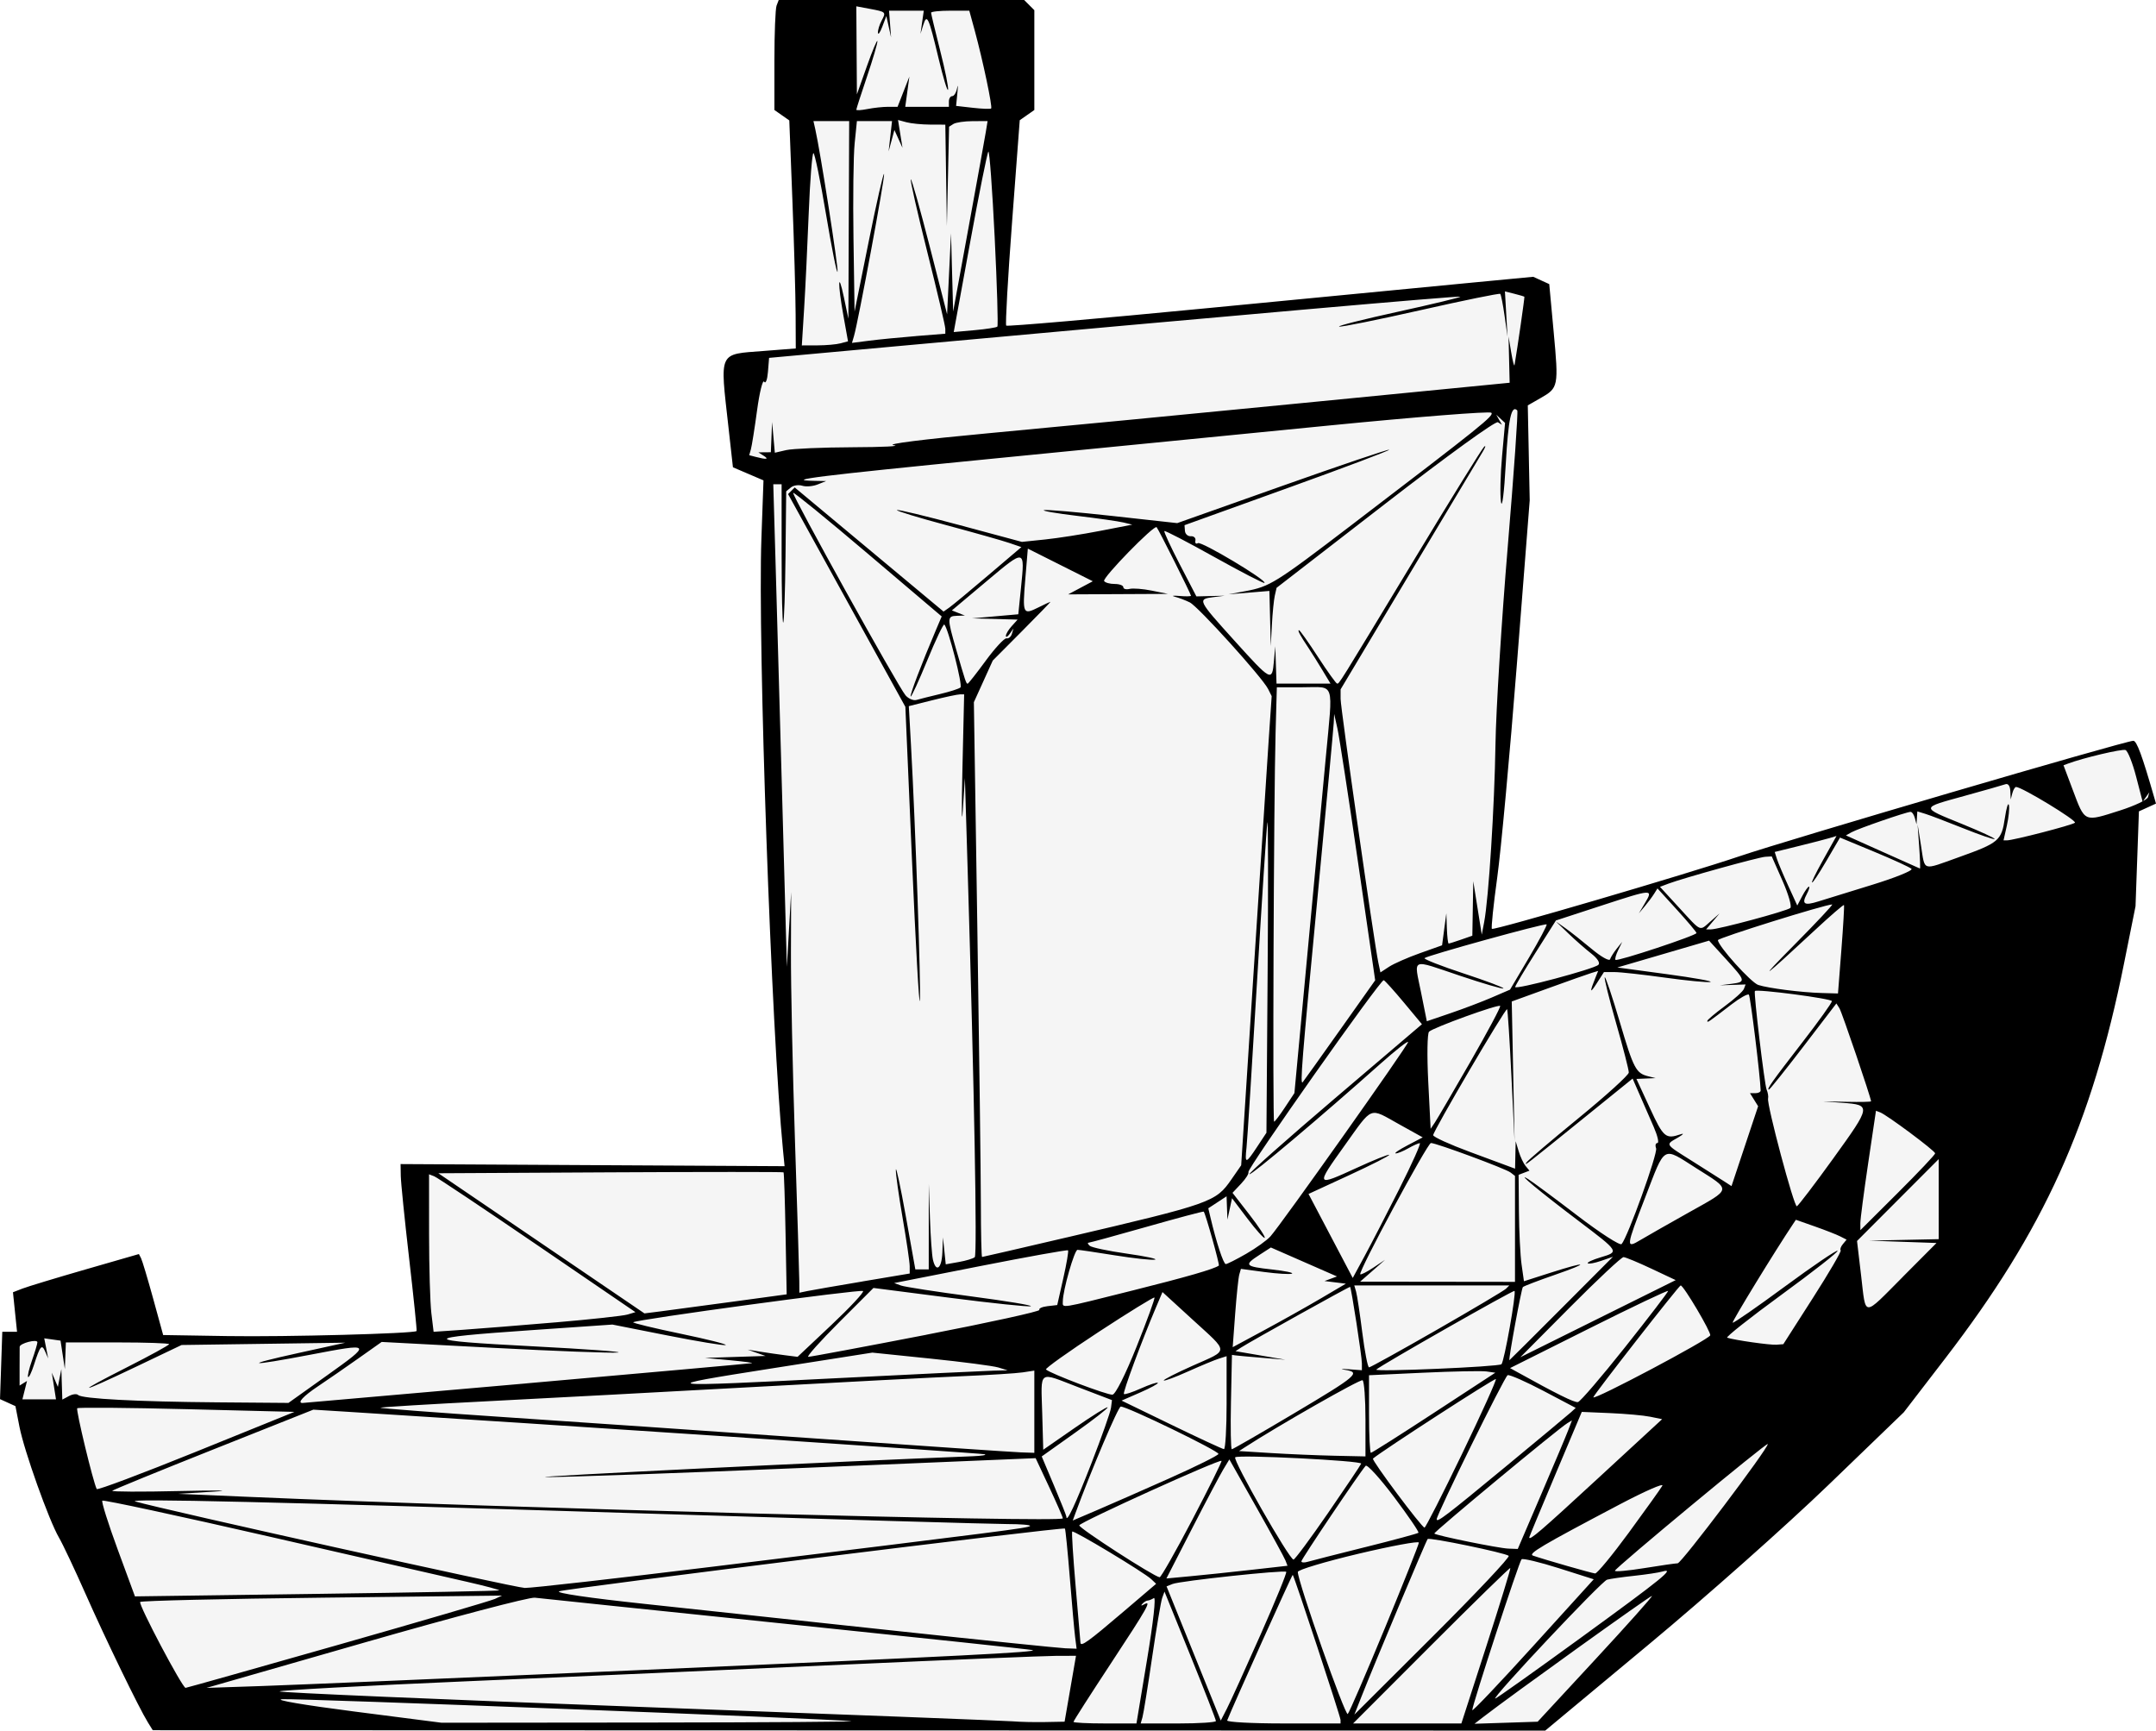 <?xml version="1.0" encoding="UTF-8" standalone="no"?>
<!-- Created with Inkscape (http://www.inkscape.org/) -->

<svg
   width="158.75mm"
   height="127.414mm"
   viewBox="0 0 158.75 127.414"
   version="1.1"
   id="svg1"
   xml:space="preserve"
   inkscape:version="1.4.2 (ebf0e940d0, 2025-05-08)"
   sodipodi:docname="3d.svg"
   xmlns:inkscape="http://www.inkscape.org/namespaces/inkscape"
   xmlns:sodipodi="http://sodipodi.sourceforge.net/DTD/sodipodi-0.dtd"
   xmlns="http://www.w3.org/2000/svg"
   xmlns:svg="http://www.w3.org/2000/svg"><sodipodi:namedview
     id="namedview1"
     pagecolor="#ffffff"
     bordercolor="#000000"
     borderopacity="0.25"
     inkscape:showpageshadow="2"
     inkscape:pageopacity="0.0"
     inkscape:pagecheckerboard="true"
     inkscape:deskcolor="#d1d1d1"
     inkscape:document-units="mm"
     inkscape:zoom="0.74118967"
     inkscape:cx="397.33419"
     inkscape:cy="561.25984"
     inkscape:window-width="1920"
     inkscape:window-height="1043"
     inkscape:window-x="0"
     inkscape:window-y="0"
     inkscape:window-maximized="1"
     inkscape:current-layer="layer1" /><defs
     id="defs1"><inkscape:path-effect
       effect="fill_between_many"
       method="originald"
       linkedpaths="#path1-2,0,1"
       id="path-effect2"
       is_visible="true"
       lpeversion="0"
       join="true"
       close="true"
       autoreverse="true" /></defs><g
     inkscape:label="Layer 1"
     inkscape:groupmode="layer"
     id="layer1"><path
       inkscape:original-d="M 0,0"
       inkscape:path-effect="#path-effect2"
       d="m 0.307,129.191 c -0.635,-1.012 -3.107,-6.109 -4.597,-9.476 -0.794,-1.794 -1.671,-3.651 -1.95,-4.128 -0.735,-1.256 -2.562,-6.38 -2.909,-8.157 l -0.297,-1.523 -0.568,-0.258 -0.568,-0.258 0.084,-2.479 0.084,-2.479 h 0.543 0.543 l -0.15,-1.455 -0.15,-1.455 0.703,-0.272 c 0.387,-0.15 2.473,-0.782 4.636,-1.406 l 3.933,-1.134 0.158,0.305 c 0.087,0.168 0.489,1.509 0.894,2.981 l 0.735,2.676 4.743,0.077 c 4.271,0.069 13.765,-0.185 13.917,-0.373 0.033,-0.041 -0.212,-2.434 -0.545,-5.318 -0.333,-2.884 -0.612,-5.632 -0.619,-6.108 l -0.014,-0.865 14.137,0.078 14.137,0.078 -0.116,-1.18 C 46.217,78.367 45.206,49.696 45.481,42.021 l 0.153,-4.273 -1.125,-0.482 -1.125,-0.482 -0.332,-2.979 c -0.628,-5.637 -0.777,-5.321 2.63,-5.587 l 2.329,-0.182 -0.011,-2.536 C 47.994,24.103 47.887,20.326 47.762,17.104 L 47.535,11.247 46.986,10.863 46.438,10.479 V 6.845 c 0,-1.999 0.072,-3.821 0.159,-4.049 L 46.756,2.381 h 9.035 9.035 l 0.375,0.375 0.375,0.375 v 3.674 3.674 l -0.537,0.376 -0.537,0.376 -0.565,7.495 c -0.311,4.122 -0.504,7.555 -0.43,7.629 0.074,0.074 6.734,-0.504 14.8,-1.285 8.066,-0.781 16.766,-1.62 19.334,-1.865 l 4.669,-0.445 0.59,0.269 0.59,0.269 0.325,3.512 c 0.372,4.019 0.351,4.127 -0.945,4.868 l -0.96,0.549 0.071,3.495 0.071,3.495 -0.944,12.06 c -0.519,6.633 -1.171,13.706 -1.449,15.719 -0.278,2.012 -0.454,3.71 -0.392,3.772 0.138,0.138 14.367,-4.034 18.217,-5.341 3.646,-1.237 28.373,-8.487 29.01,-8.505 0.252,-0.007 0.644,1.055 1.552,4.208 l 0.119,0.415 -0.628,0.286 -0.628,0.286 -0.125,3.493 -0.125,3.493 -0.843,4.195 c -2.388,11.889 -5.9,19.645 -13.184,29.115 l -3.035,3.946 -5.56,5.361 c -3.097,2.985 -8.946,8.177 -13.201,11.718 l -7.641,6.358 -51.265,-0.014 -51.265,-0.014 z"
       id="path2"
       transform="translate(10.583,-2.381)"
       style="fill:#d2d2d2;fill-opacity:0.218" /><path
       style="fill:#000000;fill-opacity:1;stroke-width:0.991"
       d="m 0.307,129.191 c -0.635,-1.012 -3.107,-6.109 -4.597,-9.476 -0.794,-1.794 -1.671,-3.651 -1.95,-4.128 -0.735,-1.256 -2.562,-6.38 -2.909,-8.157 l -0.297,-1.523 -0.568,-0.258 -0.568,-0.258 0.084,-2.479 0.084,-2.479 h 0.543 0.543 l -0.15,-1.455 -0.15,-1.455 0.703,-0.272 c 0.387,-0.15 2.473,-0.782 4.636,-1.406 l 3.933,-1.134 0.158,0.305 c 0.087,0.168 0.489,1.509 0.894,2.981 l 0.735,2.676 4.743,0.077 c 4.271,0.069 13.765,-0.185 13.917,-0.373 0.033,-0.041 -0.212,-2.434 -0.545,-5.318 -0.333,-2.884 -0.612,-5.632 -0.619,-6.108 l -0.014,-0.865 14.137,0.078 14.137,0.078 -0.116,-1.18 C 46.217,78.367 45.206,49.696 45.481,42.021 l 0.153,-4.273 -1.125,-0.482 -1.125,-0.482 -0.332,-2.979 c -0.628,-5.637 -0.777,-5.321 2.63,-5.587 l 2.329,-0.182 -0.011,-2.536 C 47.994,24.103 47.887,20.326 47.762,17.104 L 47.535,11.247 46.986,10.863 46.438,10.479 V 6.845 c 0,-1.999 0.072,-3.821 0.159,-4.049 L 46.756,2.381 h 9.035 9.035 l 0.375,0.375 0.375,0.375 v 3.674 3.674 l -0.537,0.376 -0.537,0.376 -0.565,7.495 c -0.311,4.122 -0.504,7.555 -0.43,7.629 0.074,0.074 6.734,-0.504 14.8,-1.285 8.066,-0.781 16.766,-1.62 19.334,-1.865 l 4.669,-0.445 0.59,0.269 0.59,0.269 0.325,3.512 c 0.372,4.019 0.351,4.127 -0.945,4.868 l -0.96,0.549 0.071,3.495 0.071,3.495 -0.944,12.06 c -0.519,6.633 -1.171,13.706 -1.449,15.719 -0.278,2.012 -0.454,3.71 -0.392,3.772 0.138,0.138 14.367,-4.034 18.217,-5.341 3.646,-1.237 28.373,-8.487 29.01,-8.505 0.252,-0.007 0.644,1.055 1.552,4.208 l 0.119,0.415 -0.628,0.286 -0.628,0.286 -0.125,3.493 -0.125,3.493 -0.843,4.195 c -2.388,11.889 -5.9,19.645 -13.184,29.115 l -3.035,3.946 -5.56,5.361 c -3.097,2.985 -8.946,8.177 -13.201,11.718 l -7.641,6.358 -51.265,-0.014 -51.265,-0.014 z m 51.768,-0.09 c -1.673,-0.181 -40.829,-1.692 -41.882,-1.616 -0.643,0.047 1.601,0.43 5.31,0.906 l 6.423,0.826 15.468,-0.015 c 8.507,-0.009 15.114,-0.054 14.681,-0.101 z m 16.15,-2.387 0.42,-2.425 -1.469,0.004 c -0.808,0.002 -7.781,0.29 -15.495,0.639 -7.714,0.349 -20.249,0.903 -27.855,1.231 -7.606,0.328 -13.829,0.664 -13.829,0.749 0,0.084 11.945,0.596 26.544,1.138 14.599,0.542 26.957,1.021 27.462,1.064 0.505,0.044 1.566,0.068 2.36,0.053 l 1.442,-0.027 z m 5.653,-2.15 c 0.462,-2.781 0.666,-4.632 0.5,-4.526 -0.155,0.099 -0.36,0.181 -0.456,0.183 -0.096,0.002 -0.273,0.111 -0.393,0.243 -0.127,0.139 -0.081,0.16 0.109,0.05 0.61,-0.351 0.334,0.143 -2.425,4.336 -1.514,2.301 -2.753,4.237 -2.753,4.302 0,0.065 1.043,0.118 2.318,0.118 h 2.318 z m 5.069,4.525 c 0,-0.1 -0.852,-2.284 -1.893,-4.854 l -1.893,-4.673 -0.169,0.463 c -0.093,0.255 -0.428,2.233 -0.745,4.396 -0.317,2.163 -0.635,4.139 -0.708,4.391 l -0.132,0.459 h 2.77 c 1.524,0 2.77,-0.082 2.77,-0.181 z m 9.176,-0.082 c 0,-0.239 -3.393,-10.536 -3.519,-10.677 -0.041,-0.046 -4.426,9.687 -4.827,10.716 -0.048,0.123 1.81,0.224 4.129,0.224 h 4.217 z m 10.735,-5.422 c 1.011,-3.127 1.806,-5.718 1.766,-5.758 -0.04,-0.04 -2.661,2.519 -5.825,5.686 l -5.753,5.758 h 3.987 3.987 z m 8.027,0.967 c 2.336,-2.523 4.214,-4.626 4.171,-4.673 -0.064,-0.071 -10.314,7.285 -12.43,8.92 l -0.639,0.494 2.325,-0.076 2.325,-0.076 z m -24.659,-1.803 c 1.105,-2.492 1.959,-4.582 1.898,-4.643 -0.15,-0.15 -7.81,0.669 -8.37,0.895 l -0.441,0.177 1.996,4.939 1.996,4.939 0.456,-0.888 c 0.251,-0.488 1.36,-2.927 2.465,-5.42 z m 9.153,-0.477 c 1.382,-3.345 2.512,-6.188 2.512,-6.317 0,-0.129 -2.006,0.241 -4.457,0.823 -2.451,0.582 -4.457,1.183 -4.457,1.336 0,0.719 3.493,10.652 3.678,10.46 0.116,-0.121 1.341,-2.957 2.723,-6.302 z m 9.127,-5.344 c -0.247,-0.217 -5.83,-1.374 -5.968,-1.236 -0.106,0.106 -3.931,9.213 -4.878,11.614 l -0.517,1.311 5.777,-5.76 c 3.177,-3.168 5.691,-5.836 5.586,-5.928 z m 3.691,0.911 c -1.414,-0.448 -2.65,-0.743 -2.745,-0.655 -0.181,0.167 -3.629,10.72 -3.629,11.107 0,0.122 2.013,-1.996 4.472,-4.707 l 4.472,-4.929 z m 1.621,5.12 c 6.053,-4.401 6.989,-5.162 5.999,-4.873 -0.27,0.079 -1.199,0.219 -2.065,0.312 -0.865,0.092 -1.766,0.221 -2.002,0.286 -0.409,0.112 -8.539,8.753 -8.235,8.753 0.08,0 2.916,-2.015 6.303,-4.478 z m -91.553,0.539 c 6.088,-1.733 11.305,-3.262 11.594,-3.397 l 0.524,-0.245 -13.239,0.153 c -7.282,0.084 -13.313,0.226 -13.404,0.316 -0.157,0.156 3.102,6.325 3.341,6.325 0.063,0 5.096,-1.418 11.184,-3.152 z m 22.211,1.844 c 23.859,-1.041 29.453,-1.325 28.97,-1.474 -0.144,-0.044 -8.284,-0.91 -18.09,-1.924 -9.805,-1.014 -18.157,-1.884 -18.559,-1.933 -0.403,-0.05 -5.993,1.421 -12.453,3.276 l -11.721,3.365 4.064,-0.137 c 2.235,-0.075 14.74,-0.603 27.79,-1.172 z m 32.105,-2.428 c -0.06,-0.469 -0.236,-2.442 -0.392,-4.384 -0.156,-1.943 -0.318,-3.567 -0.361,-3.61 -0.131,-0.131 -36.693,4.405 -37.235,4.62 -0.308,0.122 2.162,0.487 6.292,0.928 3.74,0.4 12.05,1.292 18.466,1.982 6.417,0.69 12.042,1.268 12.502,1.286 l 0.836,0.031 z m 3.547,-1.864 2.417,-2.061 -0.355,-0.339 c -0.518,-0.495 -5.725,-3.63 -5.825,-3.508 -0.047,0.057 0.067,1.873 0.254,4.036 0.186,2.163 0.345,4.027 0.353,4.142 0.022,0.33 0.569,-0.063 3.157,-2.271 z m -45.953,-1.576 c 0.041,-0.041 -1.016,-0.323 -2.349,-0.627 -1.333,-0.304 -7.894,-1.805 -14.579,-3.336 -6.685,-1.531 -12.218,-2.72 -12.295,-2.644 -0.077,0.077 0.432,1.694 1.131,3.594 l 1.271,3.454 13.374,-0.184 c 7.356,-0.101 13.407,-0.217 13.449,-0.259 z m 15.779,-1.753 c 21.395,-2.614 23.157,-2.84 23.306,-2.988 0.078,-0.078 -0.674,-0.143 -1.671,-0.143 -0.997,-5.2e-4 -12.962,-0.349 -26.588,-0.775 -27.502,-0.86 -38.408,-1.117 -37.621,-0.888 2.055,0.599 27.973,6.352 28.68,6.366 0.489,0.01 6.742,-0.698 13.895,-1.572 z m 35.257,-3.453 c 1.225,-2.34 2.193,-4.29 2.15,-4.332 -0.145,-0.145 -10.442,4.523 -10.475,4.748 -0.03,0.207 5.506,3.784 5.916,3.822 0.099,0.009 1.183,-1.898 2.409,-4.238 z m 4.306,3.697 2.701,-0.304 -0.147,-0.384 c -0.081,-0.211 -1.044,-1.973 -2.141,-3.916 l -1.993,-3.531 -0.448,0.741 c -0.246,0.408 -1.289,2.38 -2.317,4.383 l -1.87,3.642 1.757,-0.164 c 0.967,-0.09 2.973,-0.3 4.458,-0.467 z m 27.842,-2.756 c 1.226,-1.671 2.332,-3.219 2.459,-3.44 0.127,-0.221 -1.289,0.4 -3.146,1.378 -5.766,3.037 -6.772,3.632 -6.374,3.769 0.852,0.295 4.328,1.291 4.571,1.311 0.144,0.011 1.265,-1.347 2.491,-3.018 z m 3.589,2.27 c 0.278,-0.005 6.636,-8.419 6.636,-8.782 0,-0.192 -11.236,9.12 -11.257,9.33 -0.009,0.088 0.957,0.002 2.147,-0.191 1.19,-0.193 2.303,-0.354 2.475,-0.357 z m -22.992,-1.193 c 2.089,-0.522 3.846,-0.996 3.904,-1.054 0.058,-0.058 -0.749,-1.241 -1.792,-2.63 -1.044,-1.388 -1.987,-2.424 -2.096,-2.301 -0.45,0.509 -4.732,6.872 -4.732,7.032 0,0.096 0.206,0.113 0.459,0.037 0.252,-0.075 2.168,-0.564 4.258,-1.086 z m -2.75,-2.513 c 1.298,-1.884 2.394,-3.518 2.436,-3.631 0.081,-0.218 -9.063,-0.679 -9.275,-0.467 -0.196,0.196 3.993,7.541 4.294,7.53 0.102,-0.004 1.247,-1.548 2.545,-3.432 z m 15.686,-1.357 c 0.946,-2.205 1.844,-4.335 1.995,-4.734 l 0.276,-0.725 -0.327,0.197 c -0.683,0.412 -9.892,8.051 -9.808,8.135 0.151,0.151 4.725,1.082 5.453,1.109 l 0.691,0.026 z m 4.157,-1.163 4.754,-4.385 -0.877,-0.179 c -0.482,-0.099 -1.814,-0.219 -2.958,-0.268 l -2.081,-0.089 -1.934,4.585 c -1.064,2.522 -1.934,4.616 -1.934,4.653 0,0.27 0.822,-0.435 5.03,-4.317 z m -9.987,-1.812 c 1.436,-2.976 2.56,-5.463 2.497,-5.525 -0.084,-0.084 -8.377,5.282 -9.047,5.854 -0.124,0.106 3.592,5.082 3.795,5.082 0.079,0 1.318,-2.435 2.755,-5.411 z m -29.387,4.729 c 0,-0.087 -0.451,-1.12 -1.001,-2.295 l -1.001,-2.137 -16.76,0.704 c -9.218,0.387 -17.881,0.697 -19.251,0.689 -1.871,-0.011 21.703,-1.164 31.329,-1.532 0.721,-0.028 1.134,-0.095 0.918,-0.15 -0.307,-0.078 -33.754,-2.307 -46.928,-3.127 l -2.491,-0.155 -7.334,2.917 c -4.034,1.604 -7.396,2.979 -7.472,3.055 -0.076,0.076 2.163,0.085 4.975,0.02 2.812,-0.065 3.933,-0.046 2.491,0.043 l -2.622,0.161 5.112,0.221 c 19.153,0.829 60.036,1.91 60.036,1.587 z m 7.86,-2.953 c 1.944,-0.866 3.564,-1.671 3.6,-1.788 0.064,-0.205 -6.706,-3.49 -7.193,-3.49 -0.187,0 -2.181,4.698 -3.368,7.931 l -0.168,0.459 1.798,-0.768 c 0.989,-0.423 3.388,-1.477 5.332,-2.343 z m 24.591,-0.726 c 2.555,-2.11 4.796,-3.975 4.98,-4.145 l 0.334,-0.308 -2.37,-1.25 c -1.304,-0.687 -2.492,-1.209 -2.641,-1.16 -0.213,0.071 -5.226,10.247 -5.226,10.608 0,0.276 0.685,-0.245 4.923,-3.746 z m -30.352,-0.358 c 0.758,-1.947 1.41,-3.794 1.449,-4.104 l 0.071,-0.565 -2.496,-0.955 c -2.985,-1.143 -2.732,-1.329 -2.64,1.937 l 0.075,2.673 2.319,-1.609 c 1.276,-0.885 2.363,-1.564 2.417,-1.511 0.054,0.054 -1.015,0.889 -2.375,1.856 l -2.473,1.758 0.908,2.153 c 0.499,1.184 0.908,2.209 0.908,2.278 0,0.515 0.663,-0.896 1.837,-3.911 z m -66.608,-4.001 c -4.362,-0.11 -7.99,-0.14 -8.062,-0.068 -0.113,0.113 1.179,5.468 1.436,5.949 0.052,0.097 3.348,-1.142 7.326,-2.753 l 7.232,-2.929 z m 86.793,0.739 c 0,-1.506 -0.096,-2.797 -0.214,-2.869 -0.164,-0.102 -6.265,3.374 -8.7,4.958 l -0.393,0.256 2.36,0.147 c 1.298,0.081 3.392,0.169 4.653,0.197 l 2.294,0.05 z m -24.382,-0.552 v -3.027 l -0.852,0.13 c -0.469,0.072 -2.504,0.199 -4.522,0.284 -2.019,0.085 -8.92,0.443 -15.337,0.796 -6.417,0.353 -15.198,0.822 -19.514,1.043 -4.316,0.22 -7.882,0.436 -7.925,0.479 -0.043,0.043 4.019,0.352 9.027,0.686 5.008,0.334 15.417,1.049 23.131,1.588 7.714,0.539 14.468,0.996 15.009,1.014 l 0.983,0.034 z m 29.431,0.077 4.512,-2.949 -0.651,-0.093 c -0.358,-0.051 -2.451,-0.009 -4.65,0.093 l -3.998,0.186 v 2.856 c 0,1.571 0.062,2.856 0.138,2.856 0.076,0 2.168,-1.327 4.65,-2.949 z m -15.274,-0.739 v -3.426 l -0.575,0.183 c -0.316,0.1 -1.336,0.524 -2.266,0.941 -0.93,0.417 -1.733,0.716 -1.786,0.664 -0.052,-0.052 0.909,-0.542 2.135,-1.089 2.7,-1.203 2.7,-0.908 2.68e-4,-3.38 l -2.23,-2.041 -0.481,1.133 c -1.045,2.458 -2.458,6.275 -2.36,6.373 0.057,0.057 0.62,-0.127 1.251,-0.41 0.631,-0.282 1.192,-0.468 1.247,-0.413 0.055,0.055 -0.523,0.372 -1.284,0.704 l -1.384,0.604 3.67,1.781 c 2.019,0.979 3.759,1.786 3.867,1.792 0.108,0.006 0.197,-1.531 0.197,-3.415 z m 4.98,0.774 c 4.638,-2.758 4.931,-3.009 3.737,-3.196 -0.397,-0.062 -0.279,-0.081 0.262,-0.042 l 0.983,0.072 v -0.502 c 0,-0.511 -0.78,-5.569 -0.869,-5.635 -0.051,-0.038 -7.357,4.029 -8.045,4.477 l -0.393,0.257 1.835,0.314 1.835,0.314 -1.704,-0.14 c -0.937,-0.077 -1.822,-0.157 -1.966,-0.178 l -0.262,-0.038 -0.073,3.474 c -0.04,1.911 -0.011,3.474 0.064,3.474 0.076,0 2.144,-1.193 4.596,-2.651 z m -71.222,-2.782 c 3.342,-2.386 3.333,-2.397 -1.208,-1.53 -4.643,0.886 -5.132,0.809 -0.845,-0.133 l 3.408,-0.749 -6.03,0.085 -6.03,0.085 -3.371,1.609 c -4.286,2.046 -4.647,2.058 -0.627,0.02 1.694,-0.859 3.08,-1.62 3.08,-1.69 0,-0.071 -1.711,-0.129 -3.801,-0.129 h -3.801 l -0.037,0.983 -0.037,0.983 -0.159,-1.049 -0.159,-1.049 -0.6,-0.085 -0.6,-0.085 0.145,0.74 0.145,0.741 -0.221,-0.507 c -0.251,-0.575 -0.371,-0.431 -0.827,0.983 -0.177,0.55 -0.371,0.952 -0.43,0.893 -0.059,-0.059 0.07,-0.613 0.288,-1.23 0.218,-0.617 0.396,-1.215 0.396,-1.329 0,-0.263 -1.299,0.073 -1.306,0.338 -0.003,0.108 -0.005,0.793 -0.005,1.523 v 1.326 l 0.273,-0.169 0.273,-0.169 -0.17,0.677 -0.17,0.677 h 1.237 1.237 l -0.154,-0.983 -0.154,-0.983 0.223,0.524 0.223,0.524 0.128,-0.655 0.128,-0.655 0.036,1.123 0.036,1.123 0.49,-0.262 c 0.269,-0.144 0.573,-0.179 0.675,-0.077 0.277,0.277 4.369,0.494 10.241,0.541 l 5.244,0.042 z m 14.691,0.583 c 9.007,-0.793 16.475,-1.463 16.596,-1.488 0.12,-0.025 -0.607,-0.123 -1.617,-0.216 l -1.835,-0.17 2.228,-0.072 2.228,-0.072 -0.655,-0.232 -0.655,-0.232 0.918,0.148 c 0.505,0.081 1.33,0.2 1.835,0.264 l 0.918,0.116 2.489,-2.344 c 1.369,-1.289 2.419,-2.415 2.332,-2.501 -0.151,-0.151 -16.726,2.102 -16.924,2.3 -0.053,0.053 1.517,0.433 3.488,0.843 1.972,0.411 3.465,0.786 3.319,0.835 -0.146,0.049 -2.082,-0.271 -4.302,-0.71 l -4.036,-0.799 -6.03,0.416 c -8.242,0.569 -8.22,0.752 0.143,1.184 3.959,0.205 6.785,0.411 6.281,0.46 -0.505,0.048 -4.623,-0.107 -9.151,-0.346 l -8.233,-0.434 -1.729,1.222 c -0.951,0.672 -2.287,1.595 -2.97,2.05 -1.07,0.715 -1.54,1.222 -1.132,1.222 0.065,0 7.487,-0.649 16.495,-1.442 z m 80.897,-2.672 c 1.74,-2.191 3.163,-4.049 3.163,-4.13 0,-0.081 -2.618,1.163 -5.819,2.765 l -5.819,2.912 0.379,0.21 c 3.046,1.692 4.365,2.347 4.622,2.292 0.171,-0.036 1.734,-1.858 3.474,-4.049 z m 6.264,-0.863 c 0.077,-0.231 -1.962,-3.675 -2.176,-3.675 -0.123,0 -6.43,8.077 -6.43,8.234 0,0.258 8.502,-4.246 8.606,-4.559 z m -42.231,0.816 c 0.771,-1.927 1.36,-3.547 1.308,-3.599 -0.052,-0.052 -1.901,1.087 -4.109,2.532 -2.208,1.445 -3.953,2.689 -3.878,2.763 0.291,0.291 4.54,1.901 4.898,1.855 0.226,-0.029 0.948,-1.469 1.782,-3.552 z m -21.824,2.325 c 5.623,-0.284 10.696,-0.528 11.273,-0.542 l 1.049,-0.026 -0.689,-0.209 c -0.379,-0.115 -2.621,-0.408 -4.981,-0.651 l -4.292,-0.442 -7.472,1.174 c -8.657,1.36 -8.488,1.383 5.112,0.696 z m 48.682,-1.014 c 0.204,-0.184 1.107,-5.257 0.961,-5.398 -0.084,-0.081 -9.877,5.492 -10.176,5.791 -0.187,0.187 9.007,-0.206 9.215,-0.393 z m -4.746,-2.541 c 2.655,-1.524 4.939,-2.88 5.076,-3.015 l 0.249,-0.245 H 94.843 89.136 l 0.133,0.459 c 0.073,0.252 0.279,1.609 0.456,3.015 0.178,1.406 0.401,2.556 0.497,2.556 0.096,0 2.346,-1.247 5.001,-2.77 z m 9.156,-1.563 3.798,-3.809 -0.865,0.3 c -0.476,0.165 -0.919,0.246 -0.985,0.18 -0.066,-0.066 0.353,-0.261 0.931,-0.434 1.402,-0.42 1.418,-0.393 -1.647,-2.714 -2.833,-2.145 -4.638,-3.643 -3.672,-3.048 0.318,0.196 1.948,1.404 3.623,2.685 1.675,1.281 3.139,2.224 3.254,2.097 0.449,-0.496 2.68,-6.692 2.541,-7.055 -0.081,-0.212 -0.038,-0.385 0.097,-0.385 0.135,0 0.013,-0.531 -0.27,-1.18 -0.283,-0.649 -0.749,-1.717 -1.036,-2.373 l -0.521,-1.193 -3.339,2.701 c -4.702,3.803 -4.657,3.768 -4.478,3.478 0.089,-0.144 1.818,-1.616 3.843,-3.272 2.025,-1.656 3.686,-3.164 3.693,-3.35 0.007,-0.187 -0.412,-1.818 -0.93,-3.624 -0.518,-1.806 -0.896,-3.331 -0.839,-3.387 0.056,-0.056 0.555,1.425 1.107,3.293 1.022,3.455 1.19,3.772 2.116,3.999 l 0.524,0.129 -0.708,0.03 -0.708,0.03 0.999,2.163 c 0.991,2.147 1.153,2.284 2.253,1.913 0.288,-0.097 0.2,0.011 -0.197,0.241 -0.935,0.542 -0.994,0.445 1.049,1.73 0.973,0.612 2.023,1.278 2.333,1.479 l 0.564,0.365 0.98,-2.94 0.98,-2.94 -0.3,-0.481 -0.3,-0.481 h 0.395 c 0.218,0 0.393,-0.088 0.39,-0.197 -0.032,-1.084 -0.752,-6.941 -0.867,-7.056 -0.083,-0.083 -0.658,0.239 -1.278,0.715 -1.737,1.337 -1.782,1.367 -1.782,1.217 0,-0.077 0.578,-0.565 1.284,-1.083 0.706,-0.518 1.341,-1.09 1.41,-1.272 l 0.126,-0.329 -0.951,0.032 -0.951,0.032 0.852,-0.109 c 1.091,-0.14 1.076,-0.207 -0.402,-1.826 l -1.237,-1.355 -3.378,0.988 -3.378,0.988 3.64,0.491 c 2.002,0.27 3.446,0.53 3.209,0.577 -0.237,0.047 -1.746,-0.098 -3.352,-0.322 -1.606,-0.224 -3.272,-0.407 -3.701,-0.407 h -0.781 l -0.548,0.852 c -0.503,0.782 -0.518,0.648 -0.055,-0.501 l 0.175,-0.435 -0.503,0.153 c -0.277,0.084 -1.708,0.59 -3.181,1.125 l -2.678,0.971 0.104,5.144 0.104,5.144 -0.233,-4.817 c -0.128,-2.649 -0.271,-4.855 -0.317,-4.902 -0.112,-0.112 -5.443,8.972 -5.443,9.274 0,0.128 1.209,0.68 2.687,1.227 1.478,0.547 2.835,1.049 3.015,1.117 l 0.328,0.123 0.022,-1.011 0.022,-1.011 0.221,0.738 c 0.122,0.406 0.351,0.893 0.508,1.084 l 0.287,0.346 -0.4,0.153 -0.4,0.153 0.023,2.695 c 0.013,1.482 0.101,3.246 0.197,3.918 l 0.174,1.222 1.966,-0.629 c 2.745,-0.878 2.956,-0.758 0.289,0.165 -1.211,0.419 -2.261,0.821 -2.334,0.894 -0.109,0.109 -1.081,5.383 -0.991,5.383 0.016,0 1.737,-1.714 3.826,-3.809 z m -46.752,1.93 c 4.641,-0.899 8.385,-1.721 8.319,-1.826 -0.065,-0.106 0.204,-0.23 0.598,-0.275 l 0.717,-0.083 0.445,-1.966 c 0.245,-1.081 0.402,-2.009 0.35,-2.062 -0.053,-0.053 -2.954,0.468 -6.449,1.156 l -6.353,1.252 0.506,0.184 c 0.279,0.101 2.613,0.461 5.187,0.801 2.574,0.339 4.539,0.664 4.365,0.722 -0.173,0.058 -2.851,-0.222 -5.95,-0.621 L 53.731,97.206 51.2,99.737 c -1.392,1.392 -2.413,2.535 -2.27,2.54 0.143,0.005 4.058,-0.726 8.699,-1.625 z m 53.386,-4.862 c -0.983,-0.463 -1.907,-0.846 -2.053,-0.852 -0.146,-0.006 -1.916,1.651 -3.933,3.681 l -3.667,3.691 5.72,-2.839 5.72,-2.839 z m -24.334,2.186 1.835,-1.082 -0.786,-0.097 -0.787,-0.097 0.46,-0.169 0.46,-0.169 -2.434,-1.066 -2.434,-1.066 -0.841,0.545 c -1.168,0.757 -1.089,0.851 0.922,1.074 0.973,0.108 1.633,0.246 1.465,0.307 -0.167,0.06 -1.08,0.006 -2.028,-0.121 l -1.724,-0.231 -0.12,0.414 c -0.066,0.227 -0.202,1.525 -0.303,2.883 l -0.183,2.469 2.331,-1.256 c 1.282,-0.691 3.157,-1.743 4.166,-2.338 z m 36.217,-0.021 c 1.195,-1.867 2.119,-3.449 2.053,-3.515 -0.066,-0.066 0.004,-0.27 0.157,-0.454 l 0.277,-0.334 -0.476,-0.242 c -0.262,-0.133 -1.102,-0.462 -1.867,-0.731 l -1.391,-0.489 -0.182,0.271 c -1.35,2.015 -4.544,7.234 -4.472,7.306 0.053,0.052 1.783,-1.147 3.845,-2.665 2.062,-1.518 3.808,-2.702 3.879,-2.631 0.071,0.071 -1.782,1.524 -4.117,3.228 -2.335,1.705 -4.14,3.133 -4.01,3.174 0.576,0.183 3.168,0.551 3.626,0.515 l 0.506,-0.039 z m -92.583,1.79 c 2.595,-0.221 4.983,-0.481 5.305,-0.578 l 0.586,-0.176 -7.217,-4.928 c -3.969,-2.71 -7.389,-4.994 -7.599,-5.075 l -0.382,-0.147 0.002,4.419 c 0.001,2.431 0.077,5.04 0.168,5.799 l 0.166,1.379 2.126,-0.146 c 1.169,-0.081 4.25,-0.327 6.845,-0.548 z m 12.97,-1.513 4.056,-0.553 -0.082,-4.457 c -0.045,-2.451 -0.112,-4.487 -0.148,-4.525 -0.036,-0.037 -5.77,-0.037 -12.742,0 l -12.676,0.068 7.588,5.159 7.588,5.159 1.18,-0.149 c 0.649,-0.082 3.005,-0.398 5.236,-0.702 z m 86.25,-1.853 2.47,-2.48 -2.475,-0.087 -2.475,-0.087 2.556,-0.054 2.556,-0.054 V 90.668 87.72 l -3.007,3.014 -3.007,3.014 0.302,2.556 c 0.365,3.089 0.087,3.082 3.08,0.076 z m -56.773,1.03 c 4.062,-1.017 6.043,-1.589 6.4,-1.847 0.076,-0.055 -0.98,-3.828 -1.112,-3.973 -0.031,-0.034 -1.915,0.468 -4.188,1.114 -2.273,0.646 -4.206,1.175 -4.295,1.175 -0.09,0 -0.051,0.102 0.086,0.226 0.137,0.124 1.37,0.385 2.74,0.579 1.37,0.194 2.3,0.393 2.066,0.442 -0.233,0.049 -1.559,-0.094 -2.947,-0.317 -1.387,-0.223 -2.627,-0.406 -2.755,-0.406 -0.228,0 -1.083,2.991 -1.083,3.79 0,0.526 -0.358,0.581 5.088,-0.783 z m -19.835,-0.68 3.474,-0.583 -0.002,-0.544 c -9.57e-4,-0.299 -0.236,-1.901 -0.523,-3.559 -0.286,-1.658 -0.51,-3.251 -0.496,-3.539 0.014,-0.288 0.342,1.245 0.73,3.408 l 0.705,3.933 h 0.493 0.493 l 0.002,-3.146 0.002,-3.146 0.084,2.491 c 0.046,1.37 0.145,2.756 0.22,3.08 0.227,0.98 0.648,0.663 0.695,-0.524 l 0.044,-1.114 0.103,0.992 0.103,0.992 0.967,-0.172 c 0.532,-0.094 1.058,-0.254 1.169,-0.355 0.188,-0.17 -0.035,-12.333 -0.521,-28.46 l -0.205,-6.816 -0.153,2.36 c -0.084,1.298 -0.097,-0.088 -0.028,-3.08 l 0.126,-5.44 h -0.312 c -0.171,0 -1.088,0.195 -2.037,0.433 l -1.726,0.433 0.162,2.909 c 0.321,5.761 0.742,17.872 0.652,18.77 -0.051,0.505 -0.312,-4.155 -0.58,-10.356 l -0.488,-11.273 -4.318,-7.831 -4.318,-7.831 0.244,-0.244 0.244,-0.244 5.48,4.569 5.48,4.569 0.423,-0.297 c 0.233,-0.163 1.522,-1.231 2.865,-2.374 l 2.442,-2.077 -0.899,-0.307 c -0.494,-0.169 -2.579,-0.758 -4.634,-1.31 -2.054,-0.551 -3.687,-1.05 -3.629,-1.108 0.058,-0.058 2.152,0.445 4.653,1.118 l 4.547,1.224 1.704,-0.177 c 0.937,-0.097 2.766,-0.383 4.064,-0.635 l 2.36,-0.458 -0.655,-0.159 c -0.36,-0.088 -1.889,-0.306 -3.398,-0.486 -1.508,-0.18 -2.613,-0.37 -2.454,-0.423 0.158,-0.053 2.432,0.141 5.052,0.43 l 4.764,0.526 7.756,-2.748 c 4.266,-1.512 7.798,-2.706 7.85,-2.655 0.052,0.052 -3.318,1.322 -7.488,2.824 l -7.581,2.731 0.031,0.421 c 0.017,0.231 0.214,0.408 0.437,0.393 0.223,-0.015 0.373,0.129 0.334,0.32 -0.04,0.191 0.044,0.276 0.185,0.188 0.253,-0.156 5.093,2.736 4.9,2.928 -0.054,0.054 -1.713,-0.803 -3.688,-1.905 -1.974,-1.102 -3.631,-1.962 -3.681,-1.912 -0.051,0.051 0.459,1.154 1.132,2.451 l 1.224,2.359 1.049,-0.025 1.049,-0.025 -0.852,0.106 c -1.18,0.147 -1.151,0.208 1.544,3.19 2.73,3.022 2.781,3.049 2.918,1.538 l 0.1,-1.114 0.046,1.376 0.046,1.376 h 1.988 1.988 l -0.592,-0.983 c -0.325,-0.541 -0.788,-1.278 -1.027,-1.639 -0.649,-0.977 -0.827,-1.311 -0.7,-1.311 0.063,0 0.689,0.883 1.392,1.963 0.702,1.08 1.337,1.964 1.411,1.966 0.168,0.004 -0.037,0.333 5.707,-9.172 2.657,-4.398 4.959,-8.114 5.115,-8.258 0.156,-0.144 0.104,0.033 -0.116,0.393 -0.219,0.36 -2.659,4.438 -5.423,9.06 l -5.024,8.405 v 0.702 c 0,0.689 2.472,17.962 2.776,19.403 l 0.156,0.735 0.638,-0.418 c 0.351,-0.23 1.372,-0.679 2.27,-0.998 l 1.632,-0.581 0.157,-1.179 0.157,-1.179 0.039,1.114 c 0.022,0.613 0.081,1.114 0.131,1.114 0.051,0 0.464,-0.13 0.918,-0.288 l 0.826,-0.288 0.034,-2.006 0.034,-2.006 0.313,1.966 0.313,1.966 0.176,-0.918 c 0.33,-1.719 0.762,-8.509 0.834,-13.108 0.04,-2.523 0.445,-9.055 0.902,-14.515 0.456,-5.46 0.773,-9.984 0.703,-10.054 -0.434,-0.434 -0.662,0.626 -0.846,3.924 -0.119,2.135 -0.27,3.342 -0.352,2.818 -0.079,-0.505 -0.044,-2.021 0.078,-3.371 l 0.221,-2.453 -0.325,-0.3 -0.325,-0.3 0.21,0.368 0.21,0.368 -0.298,-0.184 c -0.173,-0.107 -3.662,2.418 -8.297,6.003 l -7.999,6.187 -0.131,0.576 c -0.072,0.317 -0.168,1.284 -0.214,2.149 l -0.083,1.573 -0.05,-2.034 -0.05,-2.034 -1.507,0.124 -1.507,0.124 1.238,-0.23 c 1.81,-0.337 2.203,-0.581 7.807,-4.858 9.64,-7.357 10.525,-8.067 10.309,-8.281 -0.119,-0.118 -5.466,0.303 -11.883,0.935 -6.417,0.632 -17.734,1.747 -25.15,2.479 -12.529,1.235 -15.122,1.559 -12.843,1.601 l 0.896,0.017 -0.628,0.251 c -0.345,0.138 -0.852,0.18 -1.127,0.093 -0.274,-0.087 -0.653,-0.03 -0.842,0.127 l -0.343,0.285 -0.05,4.774 c -0.028,2.626 -0.103,4.828 -0.168,4.893 -0.065,0.065 -0.118,-2.202 -0.118,-5.038 V 38.036 H 46.659 46.355 l 0.162,5.571 c 0.089,3.064 0.315,11.057 0.501,17.762 l 0.338,12.191 0.157,-2.753 0.157,-2.753 -0.015,4.457 c -0.008,2.451 0.125,8.704 0.298,13.895 0.172,5.191 0.315,9.824 0.317,10.295 l 0.004,0.857 0.59,-0.123 c 0.324,-0.068 2.153,-0.385 4.064,-0.706 z m 48.042,-3.868 v -3.9 l -0.328,-0.253 c -0.363,-0.281 -5.467,-2.17 -5.862,-2.17 -0.254,0 -5.366,9.492 -5.203,9.663 0.049,0.052 0.48,-0.166 0.957,-0.484 l 0.867,-0.578 -0.918,0.804 -0.918,0.804 5.702,0.007 5.702,0.007 z m -8.5,-2.981 c 0.928,-1.838 1.598,-3.338 1.489,-3.333 -0.109,0.005 -0.493,0.178 -0.854,0.384 -0.36,0.206 -0.773,0.374 -0.918,0.372 -0.144,-9.91e-4 0.244,-0.268 0.863,-0.591 l 1.125,-0.589 -1.749,-0.972 c -2.232,-1.24 -1.889,-1.376 -4.01,1.584 -2.147,2.995 -2.13,3.026 0.883,1.641 1.27,-0.584 2.352,-1.019 2.405,-0.967 0.052,0.052 -1.262,0.722 -2.921,1.487 l -3.016,1.392 1.628,3.093 1.628,3.093 0.881,-1.625 c 0.484,-0.894 1.64,-3.129 2.568,-4.968 z M 81.175,94.692 c 0.721,-0.414 1.525,-0.991 1.786,-1.282 0.778,-0.864 10.128,-14.063 10.136,-14.307 0.004,-0.123 -0.908,0.591 -2.025,1.587 -4.362,3.889 -9.541,8.256 -9.656,8.141 -0.066,-0.066 2.764,-2.578 6.29,-5.581 l 6.411,-5.461 -1.324,-1.59 c -0.728,-0.875 -1.399,-1.618 -1.49,-1.651 -0.224,-0.082 -10.088,13.908 -9.964,14.131 0.054,0.097 -0.187,0.479 -0.536,0.85 l -0.634,0.674 1.242,1.6 c 0.683,0.88 1.191,1.651 1.129,1.713 -0.062,0.062 -0.629,-0.568 -1.26,-1.401 l -1.146,-1.514 -0.17,0.787 -0.17,0.787 -0.031,-0.858 -0.031,-0.858 -0.673,0.441 -0.673,0.441 0.16,0.679 c 0.431,1.828 0.958,3.432 1.128,3.429 0.104,-9.92e-4 0.779,-0.342 1.5,-0.756 z M 67.955,93.489 c 10.695,-2.503 10.974,-2.602 12.136,-4.279 l 0.716,-1.034 0.9,-13.994 c 0.495,-7.696 1.001,-15.468 1.123,-17.271 l 0.223,-3.277 -0.262,-0.524 c -0.423,-0.847 -5.146,-6.069 -5.767,-6.377 -0.313,-0.155 -0.804,-0.342 -1.093,-0.415 -0.288,-0.074 -0.141,-0.1 0.328,-0.059 0.469,0.041 0.852,0.034 0.852,-0.016 0,-0.124 -2.393,-4.901 -2.529,-5.047 -0.181,-0.195 -4.01,3.732 -3.866,3.964 0.073,0.119 0.422,0.216 0.774,0.216 0.352,0 0.64,0.107 0.64,0.238 0,0.131 0.206,0.187 0.459,0.126 0.252,-0.062 0.99,-0.005 1.639,0.127 l 1.18,0.239 -3.67,0.018 -3.67,0.018 0.907,-0.483 0.907,-0.483 -2.392,-1.201 -2.392,-1.201 -0.186,2.231 c -0.215,2.581 -0.176,2.666 0.951,2.104 0.464,-0.231 0.869,-0.421 0.9,-0.421 0.031,0 -0.911,0.973 -2.095,2.163 l -2.152,2.163 -0.695,1.533 -0.696,1.533 0.255,16.556 c 0.14,9.106 0.257,18.296 0.26,20.423 0.003,2.127 0.043,3.867 0.089,3.867 0.047,0 2.848,-0.647 6.226,-1.438 z m 45.795,-1.831 c 3.223,-1.806 3.189,-1.604 0.554,-3.276 -2.503,-1.589 -2.244,-1.739 -3.751,2.165 -1.424,3.686 -1.434,3.779 -0.342,3.126 0.469,-0.28 2.061,-1.187 3.539,-2.015 z m 18.155,-4.363 c 0,-0.183 -3.543,-2.823 -4.049,-3.017 l -0.308,-0.118 -0.576,3.876 c -0.317,2.132 -0.575,4.11 -0.574,4.396 l 0.002,0.52 2.753,-2.743 c 1.514,-1.509 2.753,-2.819 2.753,-2.912 z m -7.466,0.326 c 2.754,-3.815 2.766,-3.889 0.649,-4.046 l -1.442,-0.107 1.77,0.035 c 0.973,0.02 1.77,0.002 1.77,-0.038 0,-0.25 -2.146,-6.564 -2.329,-6.852 l -0.224,-0.354 -2.429,3.172 c -1.336,1.745 -2.479,3.172 -2.54,3.172 -0.192,0 0.217,-0.576 2.458,-3.472 1.199,-1.549 2.181,-2.918 2.181,-3.042 0,-0.184 -5.519,-0.909 -5.671,-0.745 -0.101,0.11 0.707,6.893 0.865,7.259 0.093,0.216 0.142,0.511 0.107,0.655 -0.106,0.438 1.914,8.008 2.118,7.934 0.104,-0.038 1.328,-1.645 2.719,-3.572 z m -42.456,-0.808 0.684,-1.034 0.087,-11.746 c 0.048,-6.461 0.04,-11.451 -0.019,-11.091 -0.058,0.36 -0.403,5.669 -0.767,11.798 -0.364,6.128 -0.71,11.585 -0.768,12.125 -0.134,1.231 -0.063,1.226 0.783,-0.051 z m 15.697,-6.252 c 1.267,-2.205 2.256,-4.058 2.196,-4.118 -0.142,-0.142 -4.933,1.595 -5.236,1.897 -0.13,0.13 -0.156,1.757 -0.058,3.691 l 0.175,3.458 0.309,-0.459 c 0.17,-0.253 1.346,-2.264 2.614,-4.469 z m -13.65,3.35 0.697,-1.053 0.924,-9.893 C 86.161,67.525 86.784,60.858 87.037,58.15 87.571,52.439 87.748,52.98 85.341,52.98 h -1.908 l -0.093,3.343 c -0.136,4.923 -0.226,28.642 -0.108,28.642 0.055,0 0.415,-0.474 0.798,-1.053 z m 4.025,-5.659 2.619,-3.697 -1.269,-8.732 c -0.698,-4.803 -1.377,-9.215 -1.51,-9.805 l -0.241,-1.073 -0.031,0.655 c -0.017,0.36 -0.56,6.2 -1.207,12.977 -1.148,12.024 -1.282,13.704 -1.079,13.48 0.054,-0.06 1.278,-1.773 2.718,-3.806 z m 11.223,-2.438 1.325,-0.571 1.396,-2.359 c 0.768,-1.297 1.352,-2.397 1.297,-2.444 -0.122,-0.104 -8.797,2.291 -8.988,2.482 -0.075,0.075 1.225,0.584 2.888,1.132 1.663,0.547 2.977,1.042 2.92,1.1 -0.058,0.057 -1.503,-0.365 -3.212,-0.939 -3.676,-1.235 -3.374,-1.366 -2.851,1.24 l 0.424,2.115 1.738,-0.592 c 0.956,-0.326 2.334,-0.849 3.063,-1.163 z m 25.723,-3.5 c 0.138,-1.766 0.224,-3.25 0.191,-3.298 -0.033,-0.048 -0.984,0.773 -2.114,1.823 -3.96,3.68 -4.389,3.985 -1.507,1.071 1.599,-1.616 2.838,-2.939 2.753,-2.939 -0.509,-9.91e-4 -8.412,2.468 -8.412,2.628 0,0.422 2.439,3.13 2.973,3.301 0.759,0.243 3.168,0.549 4.658,0.591 l 1.208,0.034 z m -17.893,1.103 c 0.146,-0.142 -0.063,-0.472 -0.524,-0.832 -0.421,-0.328 -1.179,-0.993 -1.683,-1.478 l -0.918,-0.882 0.692,0.488 c 0.38,0.268 1.255,0.96 1.944,1.536 0.689,0.577 1.296,0.918 1.35,0.758 0.054,-0.16 0.277,-0.514 0.496,-0.787 l 0.398,-0.496 -0.298,0.612 c -0.164,0.337 -0.252,0.658 -0.196,0.714 0.136,0.136 5.972,-1.797 5.964,-1.975 -0.004,-0.076 -0.652,-0.846 -1.44,-1.711 l -1.434,-1.573 -0.246,0.393 c -0.135,0.216 -0.443,0.629 -0.685,0.918 l -0.439,0.524 0.442,-0.744 c 0.632,-1.063 0.588,-1.061 -3.155,0.16 l -3.393,1.108 -1.494,2.36 c -0.822,1.298 -1.5,2.44 -1.507,2.538 -0.017,0.231 5.809,-1.321 6.127,-1.632 z m 8.26,-3.2 0.67,-0.59 -0.498,0.59 -0.498,0.59 h 0.347 c 0.571,0 5.615,-1.358 5.853,-1.576 0.121,-0.111 -0.137,-1.011 -0.574,-2 l -0.794,-1.799 -0.475,0.029 c -0.499,0.03 -6.058,1.572 -7.13,1.977 l -0.625,0.236 1.411,1.537 c 1.674,1.822 1.479,1.737 2.31,1.006 z m 7.246,-2.556 c 0.072,0 2.5e-4,0.246 -0.161,0.547 -0.394,0.736 -0.189,0.868 0.847,0.543 0.478,-0.15 2.269,-0.703 3.979,-1.229 1.71,-0.526 3.008,-1.054 2.884,-1.173 -0.124,-0.119 -1.359,-0.685 -2.744,-1.259 l -2.518,-1.043 -0.98,1.676 c -1.293,2.21 -1.491,2.163 -0.249,-0.059 l 0.97,-1.734 -0.498,0.15 c -0.274,0.082 -1.298,0.347 -2.275,0.588 l -1.777,0.438 0.163,0.513 c 0.09,0.282 0.464,1.17 0.831,1.972 l 0.668,1.459 0.364,-0.695 c 0.2,-0.382 0.424,-0.695 0.496,-0.695 z m 8.116,-2.949 -0.117,-1.639 0.248,1.547 c 0.311,1.945 0.03,1.857 2.788,0.872 2.956,-1.056 3.144,-1.216 3.392,-2.891 0.111,-0.75 0.244,-1.176 0.296,-0.947 0.052,0.229 -0.016,0.907 -0.151,1.507 l -0.245,1.092 h 0.244 c 0.476,0 4.816,-1.124 5.013,-1.298 0.173,-0.153 -3.909,-2.634 -4.333,-2.634 -0.085,0 -0.209,0.206 -0.275,0.459 l -0.12,0.459 -0.03,-0.618 c -0.018,-0.374 -0.16,-0.572 -0.358,-0.501 -0.18,0.064 -1.537,0.451 -3.015,0.859 -3.263,0.901 -3.255,0.814 -0.188,2.064 1.374,0.56 2.457,1.061 2.405,1.112 -0.052,0.052 -1.088,-0.304 -2.302,-0.79 -1.215,-0.486 -2.474,-0.965 -2.799,-1.064 l -0.59,-0.181 -0.03,0.476 -0.03,0.476 -0.12,-0.459 c -0.066,-0.252 -0.209,-0.459 -0.317,-0.459 -0.295,0 -3.873,1.236 -4.348,1.503 l -0.413,0.231 2.695,1.208 c 1.482,0.664 2.723,1.218 2.756,1.231 0.034,0.012 0.009,-0.715 -0.056,-1.616 z m 14.797,-2.663 c 1.076,-0.343 2,-0.784 2.052,-0.98 l 0.095,-0.355 -0.245,0.348 -0.245,0.348 -0.479,-1.846 c -0.263,-1.015 -0.616,-1.898 -0.783,-1.963 -0.254,-0.097 -3.124,0.581 -4.245,1.003 l -0.32,0.121 0.669,1.779 c 0.924,2.455 0.808,2.404 3.501,1.545 z M 58.629,53.48 c 0.721,-0.17 1.399,-0.388 1.508,-0.484 0.178,-0.158 -0.894,-4.34 -1.187,-4.634 -0.068,-0.068 -0.633,1.117 -1.255,2.633 -0.623,1.516 -1.173,2.716 -1.223,2.666 -0.083,-0.083 0.809,-2.429 1.872,-4.927 l 0.412,-0.968 -5.418,-4.6 c -2.98,-2.53 -5.463,-4.556 -5.518,-4.501 -0.124,0.124 7.727,14.273 8.272,14.908 0.219,0.254 0.584,0.407 0.812,0.34 0.228,-0.068 1.005,-0.262 1.726,-0.433 z m 3.374,-2.461 c 0.686,-0.934 1.372,-1.672 1.525,-1.639 0.153,0.033 0.331,-0.117 0.396,-0.333 l 0.118,-0.393 -0.278,0.393 c -0.153,0.216 -0.28,0.285 -0.282,0.152 -0.002,-0.133 0.191,-0.457 0.43,-0.721 l 0.434,-0.479 -1.679,-0.045 -1.679,-0.045 1.704,-0.151 1.704,-0.151 0.2,-1.966 c 0.291,-2.865 0.313,-2.86 -2.514,-0.484 l -2.577,2.166 0.479,0.189 0.479,0.189 -0.59,0.018 c -0.722,0.023 -0.725,0.15 -0.051,2.481 0.678,2.347 0.736,2.519 0.844,2.519 0.049,0 0.65,-0.764 1.336,-1.698 z m -16.352,-15.08 -0.393,-0.254 0.459,-0.004 0.459,-0.004 0.046,-1.114 0.046,-1.114 0.101,1.132 0.101,1.132 0.836,-0.193 c 0.46,-0.106 2.665,-0.201 4.9,-0.21 2.235,-0.009 3.592,-0.077 3.015,-0.152 -0.627,-0.081 2.165,-0.433 6.947,-0.877 4.398,-0.408 14.839,-1.412 23.202,-2.231 l 15.206,-1.489 -0.041,-1.702 -0.041,-1.702 0.198,1.18 c 0.109,0.649 0.219,1.062 0.244,0.918 0.213,-1.237 0.754,-4.991 0.725,-5.025 -0.02,-0.024 -0.351,-0.123 -0.735,-0.219 l -0.698,-0.175 0.095,1.661 0.095,1.661 -0.215,-1.518 c -0.118,-0.835 -0.262,-1.564 -0.319,-1.622 -0.057,-0.057 -2.691,0.48 -5.852,1.195 -3.161,0.714 -5.865,1.26 -6.008,1.212 -0.143,-0.048 1.824,-0.544 4.372,-1.102 2.547,-0.559 4.594,-1.053 4.548,-1.099 -0.075,-0.076 -16.952,1.408 -41.591,3.657 l -9.307,0.849 -0.084,1.034 c -0.047,0.58 -0.169,0.897 -0.278,0.721 -0.106,-0.172 -0.342,0.779 -0.523,2.112 -0.181,1.334 -0.386,2.622 -0.454,2.862 l -0.124,0.437 0.47,0.122 c 0.809,0.21 1.008,0.184 0.601,-0.079 z m 5.66,-8.281 0.547,-0.147 -0.337,-1.881 c -0.43,-2.399 -0.404,-3.436 0.034,-1.357 l 0.331,1.573 0.029,-7.275 0.029,-7.275 h -1.316 -1.316 l 0.134,0.59 c 0.371,1.629 1.719,10.265 1.64,10.503 -0.05,0.151 -0.431,-1.753 -0.847,-4.23 -0.415,-2.477 -0.833,-4.503 -0.927,-4.503 -0.094,0 -0.25,1.976 -0.346,4.391 -0.096,2.415 -0.249,5.601 -0.341,7.079 l -0.168,2.687 1.153,-0.004 c 0.634,-0.002 1.399,-0.07 1.7,-0.151 z m 5.548,-0.533 2.163,-0.174 v -0.365 c 0,-0.201 -0.595,-2.735 -1.322,-5.632 -0.727,-2.897 -1.276,-5.312 -1.22,-5.368 0.056,-0.056 0.68,2.156 1.387,4.916 l 1.286,5.018 0.144,-2.983 0.144,-2.983 0.079,2.884 0.079,2.884 1.128,-6.161 c 0.62,-3.389 1.191,-6.544 1.268,-7.013 l 0.14,-0.852 -1.098,0.004 c -0.604,0.002 -1.242,0.096 -1.418,0.207 l -0.32,0.203 -0.081,3.66 -0.081,3.66 -0.057,-3.736 -0.057,-3.736 -1.114,-0.004 c -0.613,-0.002 -1.396,-0.079 -1.741,-0.171 l -0.627,-0.168 0.164,1.023 0.164,1.023 -0.298,-0.655 -0.298,-0.655 -0.212,0.787 -0.212,0.787 0.125,-1.114 0.125,-1.114 h -1.293 -1.293 l -0.166,1.639 c -0.092,0.901 -0.13,4.057 -0.086,7.013 l 0.08,5.374 1.046,-5.186 c 0.575,-2.852 1.082,-5.077 1.126,-4.945 0.075,0.226 -1.899,10.857 -2.217,11.938 l -0.146,0.497 1.275,-0.163 c 0.701,-0.09 2.248,-0.242 3.438,-0.338 z m 5.995,-0.698 c 0.066,-0.066 -0.022,-3.025 -0.197,-6.575 -0.175,-3.55 -0.384,-6.388 -0.465,-6.307 -0.081,0.081 -0.688,3.103 -1.349,6.716 l -1.201,6.568 1.546,-0.14 c 0.85,-0.077 1.6,-0.194 1.667,-0.261 z m -8.048,-16.18 h 0.7 l 0.435,-1.114 0.435,-1.114 -0.152,1.114 -0.152,1.114 h 1.607 1.607 V 9.853 c 0,-0.216 0.11,-0.393 0.245,-0.393 0.135,0 0.296,-0.265 0.359,-0.59 0.063,-0.324 0.071,-0.163 0.02,0.359 l -0.094,0.949 1.243,0.141 c 0.684,0.078 1.286,0.099 1.338,0.048 0.111,-0.108 -0.604,-3.506 -1.197,-5.693 L 60.788,3.168 h -1.407 c -0.774,0 -1.407,0.067 -1.407,0.149 0,0.082 0.3,1.334 0.667,2.782 0.367,1.448 0.629,2.749 0.582,2.89 C 59.176,9.131 58.86,8.085 58.522,6.666 57.797,3.627 57.67,3.351 57.398,4.219 l -0.204,0.653 0.121,-0.852 0.121,-0.852 h -1.279 -1.279 l 0.075,0.983 0.075,0.983 -0.174,-0.787 -0.174,-0.787 -0.299,0.787 c -0.164,0.433 -0.308,0.631 -0.319,0.442 -0.011,-0.19 0.107,-0.583 0.263,-0.875 0.348,-0.65 0.34,-0.657 -0.873,-0.884 l -0.983,-0.184 0.021,3.241 0.021,3.241 0.745,-2.097 c 0.41,-1.154 0.755,-1.972 0.766,-1.819 0.011,0.153 -0.333,1.326 -0.766,2.605 -0.433,1.28 -0.787,2.378 -0.787,2.441 0,0.063 0.369,0.041 0.819,-0.049 0.451,-0.09 1.134,-0.164 1.519,-0.164 z"
       id="path1-2"
       transform="translate(10.583,-2.381)" /></g></svg>
